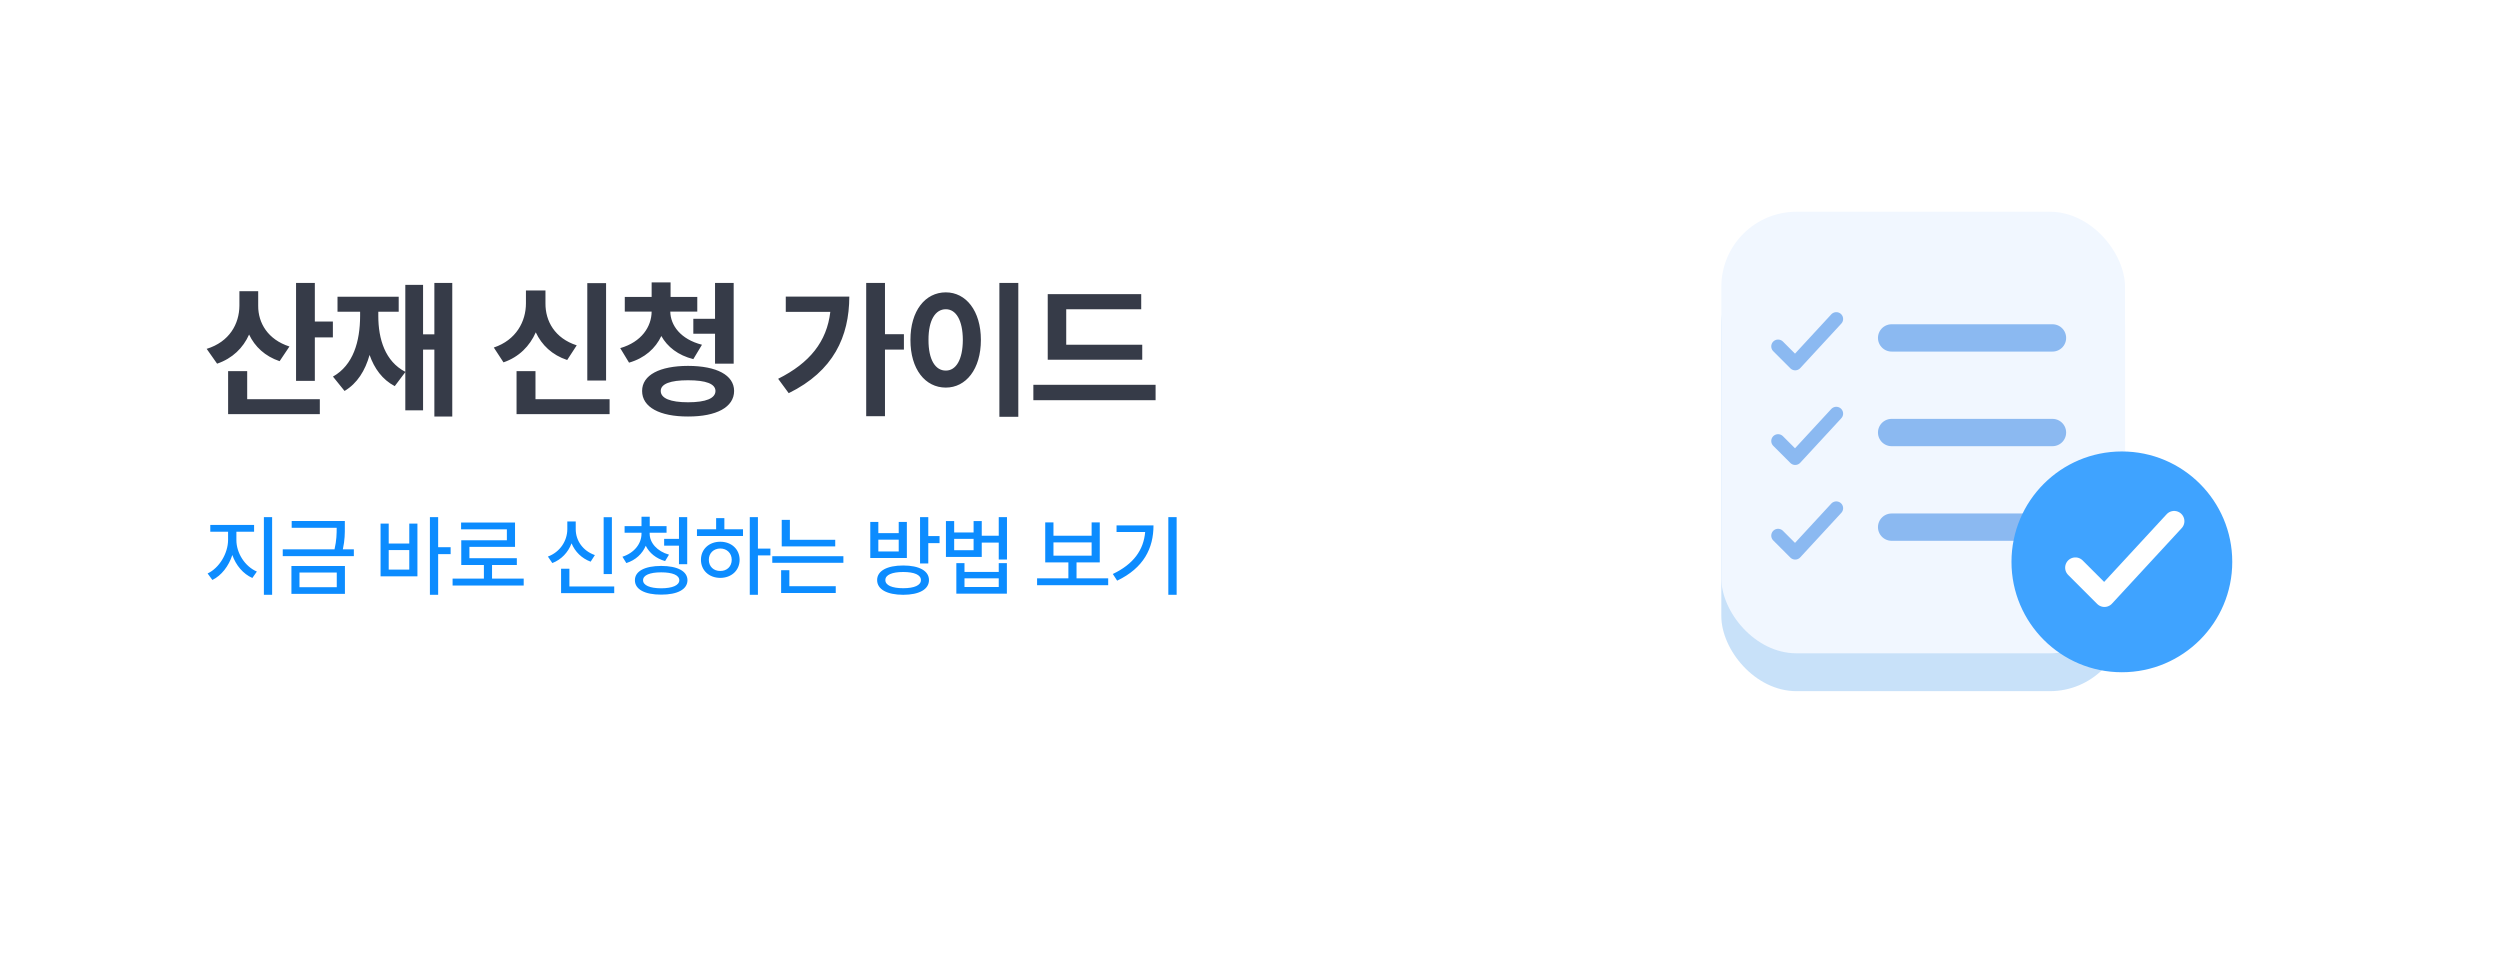 <svg width="366" height="140" viewBox="0 0 366 140" fill="none" xmlns="http://www.w3.org/2000/svg">
<g filter="url(#filter0_d_254_1513)">
<rect x="6" y="6" width="346" height="120" rx="20" fill="white"/>
</g>
<path d="M37.799 44.777C37.788 47.28 39.206 49.708 42.375 50.728L40.935 52.877C38.798 52.157 37.315 50.761 36.467 48.977C35.597 50.933 34.039 52.469 31.783 53.242L30.258 51.072C33.599 50.041 35.027 47.42 35.049 44.756V42.629H37.799V44.777ZM33.395 60.633V54.338H36.188V58.441H46.822V60.633H33.395ZM43.342 55.756V41.426H46.092V47.076H48.734V49.397H46.092V55.756H43.342ZM66.212 41.426V60.977H63.591V51.18H61.937V60.074H59.337V54.477L57.791 56.529C55.975 55.573 54.804 53.951 54.106 51.964C53.461 54.252 52.312 56.121 50.443 57.238L48.745 55.133C51.721 53.457 52.709 49.998 52.72 46.26V45.637H49.412V43.445H58.37V45.637H55.384V46.26C55.384 49.665 56.394 52.909 59.337 54.435V41.705H61.937V48.945H63.591V41.426H66.212ZM88.729 41.447V55.713H85.979V41.447H88.729ZM72.293 50.879C75.57 49.783 76.998 47.065 76.998 44.412V42.522H79.856V44.412C79.834 47.001 81.22 49.525 84.432 50.557L83.035 52.705C80.823 51.975 79.308 50.514 78.438 48.655C77.557 50.653 75.999 52.265 73.711 53.049L72.293 50.879ZM75.623 60.633V54.338H78.395V58.441H89.245V60.633H75.623ZM102.082 43.467V45.615H98.129C98.161 47.624 99.622 49.665 102.769 50.471L101.502 52.576C99.267 52.018 97.71 50.782 96.818 49.192C95.969 50.997 94.401 52.426 92.092 53.092L90.802 50.965C93.928 50.062 95.379 47.828 95.4 45.615H91.469V43.467H95.4V41.34H98.172V43.467H102.082ZM94.004 57.238C94.004 54.897 96.582 53.575 100.728 53.565C104.896 53.575 107.464 54.897 107.474 57.238C107.464 59.612 104.896 60.987 100.728 60.977C96.582 60.987 94.004 59.612 94.004 57.238ZM96.732 57.238C96.732 58.312 98.139 58.893 100.728 58.893C103.371 58.893 104.735 58.312 104.746 57.238C104.735 56.196 103.371 55.67 100.728 55.67C98.139 55.67 96.732 56.196 96.732 57.238ZM101.502 48.859V46.668H104.681V41.426H107.41V53.242H104.681V48.859H101.502ZM129.561 41.426V48.924H132.333V51.18H129.561V60.934H126.811V41.426H129.561ZM113.921 55.455C118.55 53.135 121.043 50.02 121.558 45.658H115.038V43.424H124.34C124.319 49.268 122.042 54.327 115.467 57.56L113.921 55.455ZM149.08 41.426V61.02H146.309V41.426H149.08ZM133.289 49.762C133.278 45.497 135.459 42.801 138.467 42.801C141.41 42.801 143.602 45.497 143.602 49.762C143.602 54.059 141.41 56.744 138.467 56.744C135.459 56.744 133.278 54.059 133.289 49.762ZM135.932 49.762C135.921 52.673 136.941 54.263 138.467 54.252C139.949 54.263 140.948 52.673 140.959 49.762C140.948 46.861 139.949 45.272 138.467 45.272C136.941 45.272 135.921 46.861 135.932 49.762ZM167.224 50.471V52.662H153.388V43.059H167.074V45.272H156.095V50.471H167.224ZM151.283 58.592V56.336H169.179V58.592H151.283Z" fill="#363B48"/>
<path d="M34.608 79.056C34.602 80.96 35.852 82.928 37.605 83.677L36.944 84.616C35.605 84.026 34.539 82.769 34.012 81.252C33.485 82.877 32.419 84.261 31.092 84.908L30.394 83.956C32.107 83.15 33.377 81.017 33.39 79.056V77.85H30.787V76.847H37.198V77.85H34.608V79.056ZM38.633 87.079V75.704H39.839V87.079H38.633ZM50.484 76.275V77.139C50.49 78.027 50.49 79.056 50.192 80.427H51.804V81.417H41.394V80.427H48.973C49.278 79.1 49.291 78.129 49.291 77.266H42.702V76.275H50.484ZM42.664 86.939V82.864H50.497V86.939H42.664ZM43.844 85.962H49.303V83.816H43.844V85.962ZM64.145 75.704V80.109H65.973V81.125H64.145V87.079H62.939V75.704H64.145ZM55.715 84.375V76.656H56.908V79.576H59.917V76.656H61.111V84.375H55.715ZM56.908 83.385H59.917V80.528H56.908V83.385ZM76.669 84.705V85.721H66.259V84.705H70.842V82.712H67.528V79.094H74.206V77.494H67.503V76.504H75.4V80.059H68.722V81.722H75.666V82.712H72.035V84.705H76.669ZM89.581 75.717V84.045H88.375V75.717H89.581ZM80.212 81.481C81.995 80.82 83.049 79.183 83.055 77.469V76.339H84.287V77.469C84.28 79.132 85.334 80.655 87.092 81.265L86.47 82.23C85.156 81.741 84.185 80.776 83.677 79.544C83.176 80.865 82.192 81.918 80.859 82.433L80.212 81.481ZM82.141 86.838V83.258H83.36V85.86H89.923V86.838H82.141ZM95.11 78.129C95.11 79.468 96.208 80.719 97.941 81.201L97.37 82.141C96.049 81.766 95.059 80.954 94.538 79.9C94.043 81.074 93.053 82.007 91.695 82.433L91.123 81.506C92.85 80.954 93.916 79.595 93.916 78.129V77.989H91.441V77.024H93.916V75.653H95.122V77.024H97.585V77.989H95.11V78.129ZM92.951 84.946C92.945 83.613 94.411 82.858 96.798 82.852C99.178 82.858 100.638 83.613 100.645 84.946C100.638 86.286 99.178 87.06 96.798 87.054C94.411 87.06 92.945 86.286 92.951 84.946ZM94.145 84.946C94.138 85.683 95.129 86.121 96.798 86.127C98.468 86.121 99.445 85.683 99.451 84.946C99.445 84.21 98.468 83.791 96.798 83.791C95.129 83.791 94.138 84.21 94.145 84.946ZM97.23 79.881V78.891H99.401V75.704H100.607V82.598H99.401V79.881H97.23ZM110.96 75.704V80.312H112.788V81.315H110.96V87.079H109.767V75.704H110.96ZM102.035 78.472V77.481H104.841V75.856H106.047V77.481H108.776V78.472H102.035ZM102.619 81.95C102.619 80.401 103.813 79.31 105.45 79.31C107.082 79.31 108.275 80.401 108.281 81.95C108.275 83.512 107.082 84.597 105.45 84.603C103.813 84.597 102.619 83.512 102.619 81.95ZM103.774 81.95C103.768 82.94 104.479 83.601 105.45 83.588C106.415 83.601 107.12 82.94 107.126 81.95C107.12 80.979 106.415 80.306 105.45 80.3C104.479 80.306 103.768 80.979 103.774 81.95ZM122.278 79.03V79.995H114.445V76.11H115.639V79.03H122.278ZM113.061 82.394V81.43H123.472V82.394H113.061ZM114.356 86.812V83.474H115.562V85.822H122.354V86.812H114.356ZM132.232 82.788C134.574 82.788 136.002 83.575 136.002 84.921C136.002 86.286 134.574 87.073 132.232 87.079C129.864 87.073 128.411 86.286 128.411 84.921C128.411 83.575 129.864 82.788 132.232 82.788ZM127.408 81.696V76.415H128.588V78.053H131.572V76.415H132.765V81.696H127.408ZM128.588 80.731H131.572V79.005H128.588V80.731ZM129.617 84.921C129.61 85.683 130.588 86.114 132.232 86.114C133.863 86.114 134.828 85.683 134.822 84.921C134.828 84.165 133.863 83.74 132.232 83.74C130.588 83.74 129.61 84.165 129.617 84.921ZM134.695 82.496V75.704H135.901V78.484H137.551V79.513H135.901V82.496H134.695ZM139.691 76.288V77.951H142.534V76.288H143.728V78.434H146.216V75.704H147.422V81.912H146.216V79.436H143.728V81.531H138.484V76.288H139.691ZM139.691 80.554H142.534V78.891H139.691V80.554ZM140.008 86.914V82.445H141.201V83.728H146.216V82.445H147.409V86.914H140.008ZM141.201 85.936H146.216V84.667H141.201V85.936ZM162.238 84.667V85.67H151.828V84.667H156.411V82.331H153.021V76.478H154.227V78.434H159.813V76.478H161.006V82.331H157.604V84.667H162.238ZM154.227 81.353H159.813V79.411H154.227V81.353ZM172.261 75.704V87.079H171.042V75.704H172.261ZM162.917 84.032C165.939 82.591 167.418 80.541 167.653 77.888H163.463V76.923H168.871C168.871 80.255 167.456 83.137 163.552 85.01L162.917 84.032Z" fill="#0C8CFF"/>
<rect x="252" y="36.541" width="59.103" height="64.644" rx="11" fill="#C8E1F9"/>
<rect x="252" y="31" width="59.103" height="64.644" rx="11" fill="#F1F7FF"/>
<path d="M276.934 49.471H300.483" stroke="#8BB9F1" stroke-width="4" stroke-linecap="round"/>
<path d="M276.934 63.322H300.483" stroke="#8BB9F1" stroke-width="4" stroke-linecap="round"/>
<path d="M276.934 77.174H300.483" stroke="#8BB9F1" stroke-width="4" stroke-linecap="round"/>
<path d="M260.311 50.71L262.818 53.217L268.834 46.699" stroke="#8BB9F1" stroke-width="2" stroke-linecap="round" stroke-linejoin="round"/>
<path d="M260.311 64.564L262.818 67.071L268.834 60.553" stroke="#8BB9F1" stroke-width="2" stroke-linecap="round" stroke-linejoin="round"/>
<path d="M260.311 78.415L262.818 80.922L268.834 74.404" stroke="#8BB9F1" stroke-width="2" stroke-linecap="round" stroke-linejoin="round"/>
<circle cx="310.642" cy="82.255" r="15.411" fill="#3FA3FF" stroke="#3FA3FF" stroke-width="1.5"/>
<path d="M303.837 83.105L308.09 87.358L318.297 76.301" stroke="white" stroke-width="3" stroke-linecap="round" stroke-linejoin="round"/>
<defs>
<filter id="filter0_d_254_1513" x="0" y="0" width="366" height="140" filterUnits="userSpaceOnUse" color-interpolation-filters="sRGB">
<feFlood flood-opacity="0" result="BackgroundImageFix"/>
<feColorMatrix in="SourceAlpha" type="matrix" values="0 0 0 0 0 0 0 0 0 0 0 0 0 0 0 0 0 0 127 0" result="hardAlpha"/>
<feOffset dx="4" dy="4"/>
<feGaussianBlur stdDeviation="5"/>
<feComposite in2="hardAlpha" operator="out"/>
<feColorMatrix type="matrix" values="0 0 0 0 0.642 0 0 0 0 0.657 0 0 0 0 0.773 0 0 0 0.12 0"/>
<feBlend mode="normal" in2="BackgroundImageFix" result="effect1_dropShadow_254_1513"/>
<feBlend mode="normal" in="SourceGraphic" in2="effect1_dropShadow_254_1513" result="shape"/>
</filter>
</defs>
</svg>
